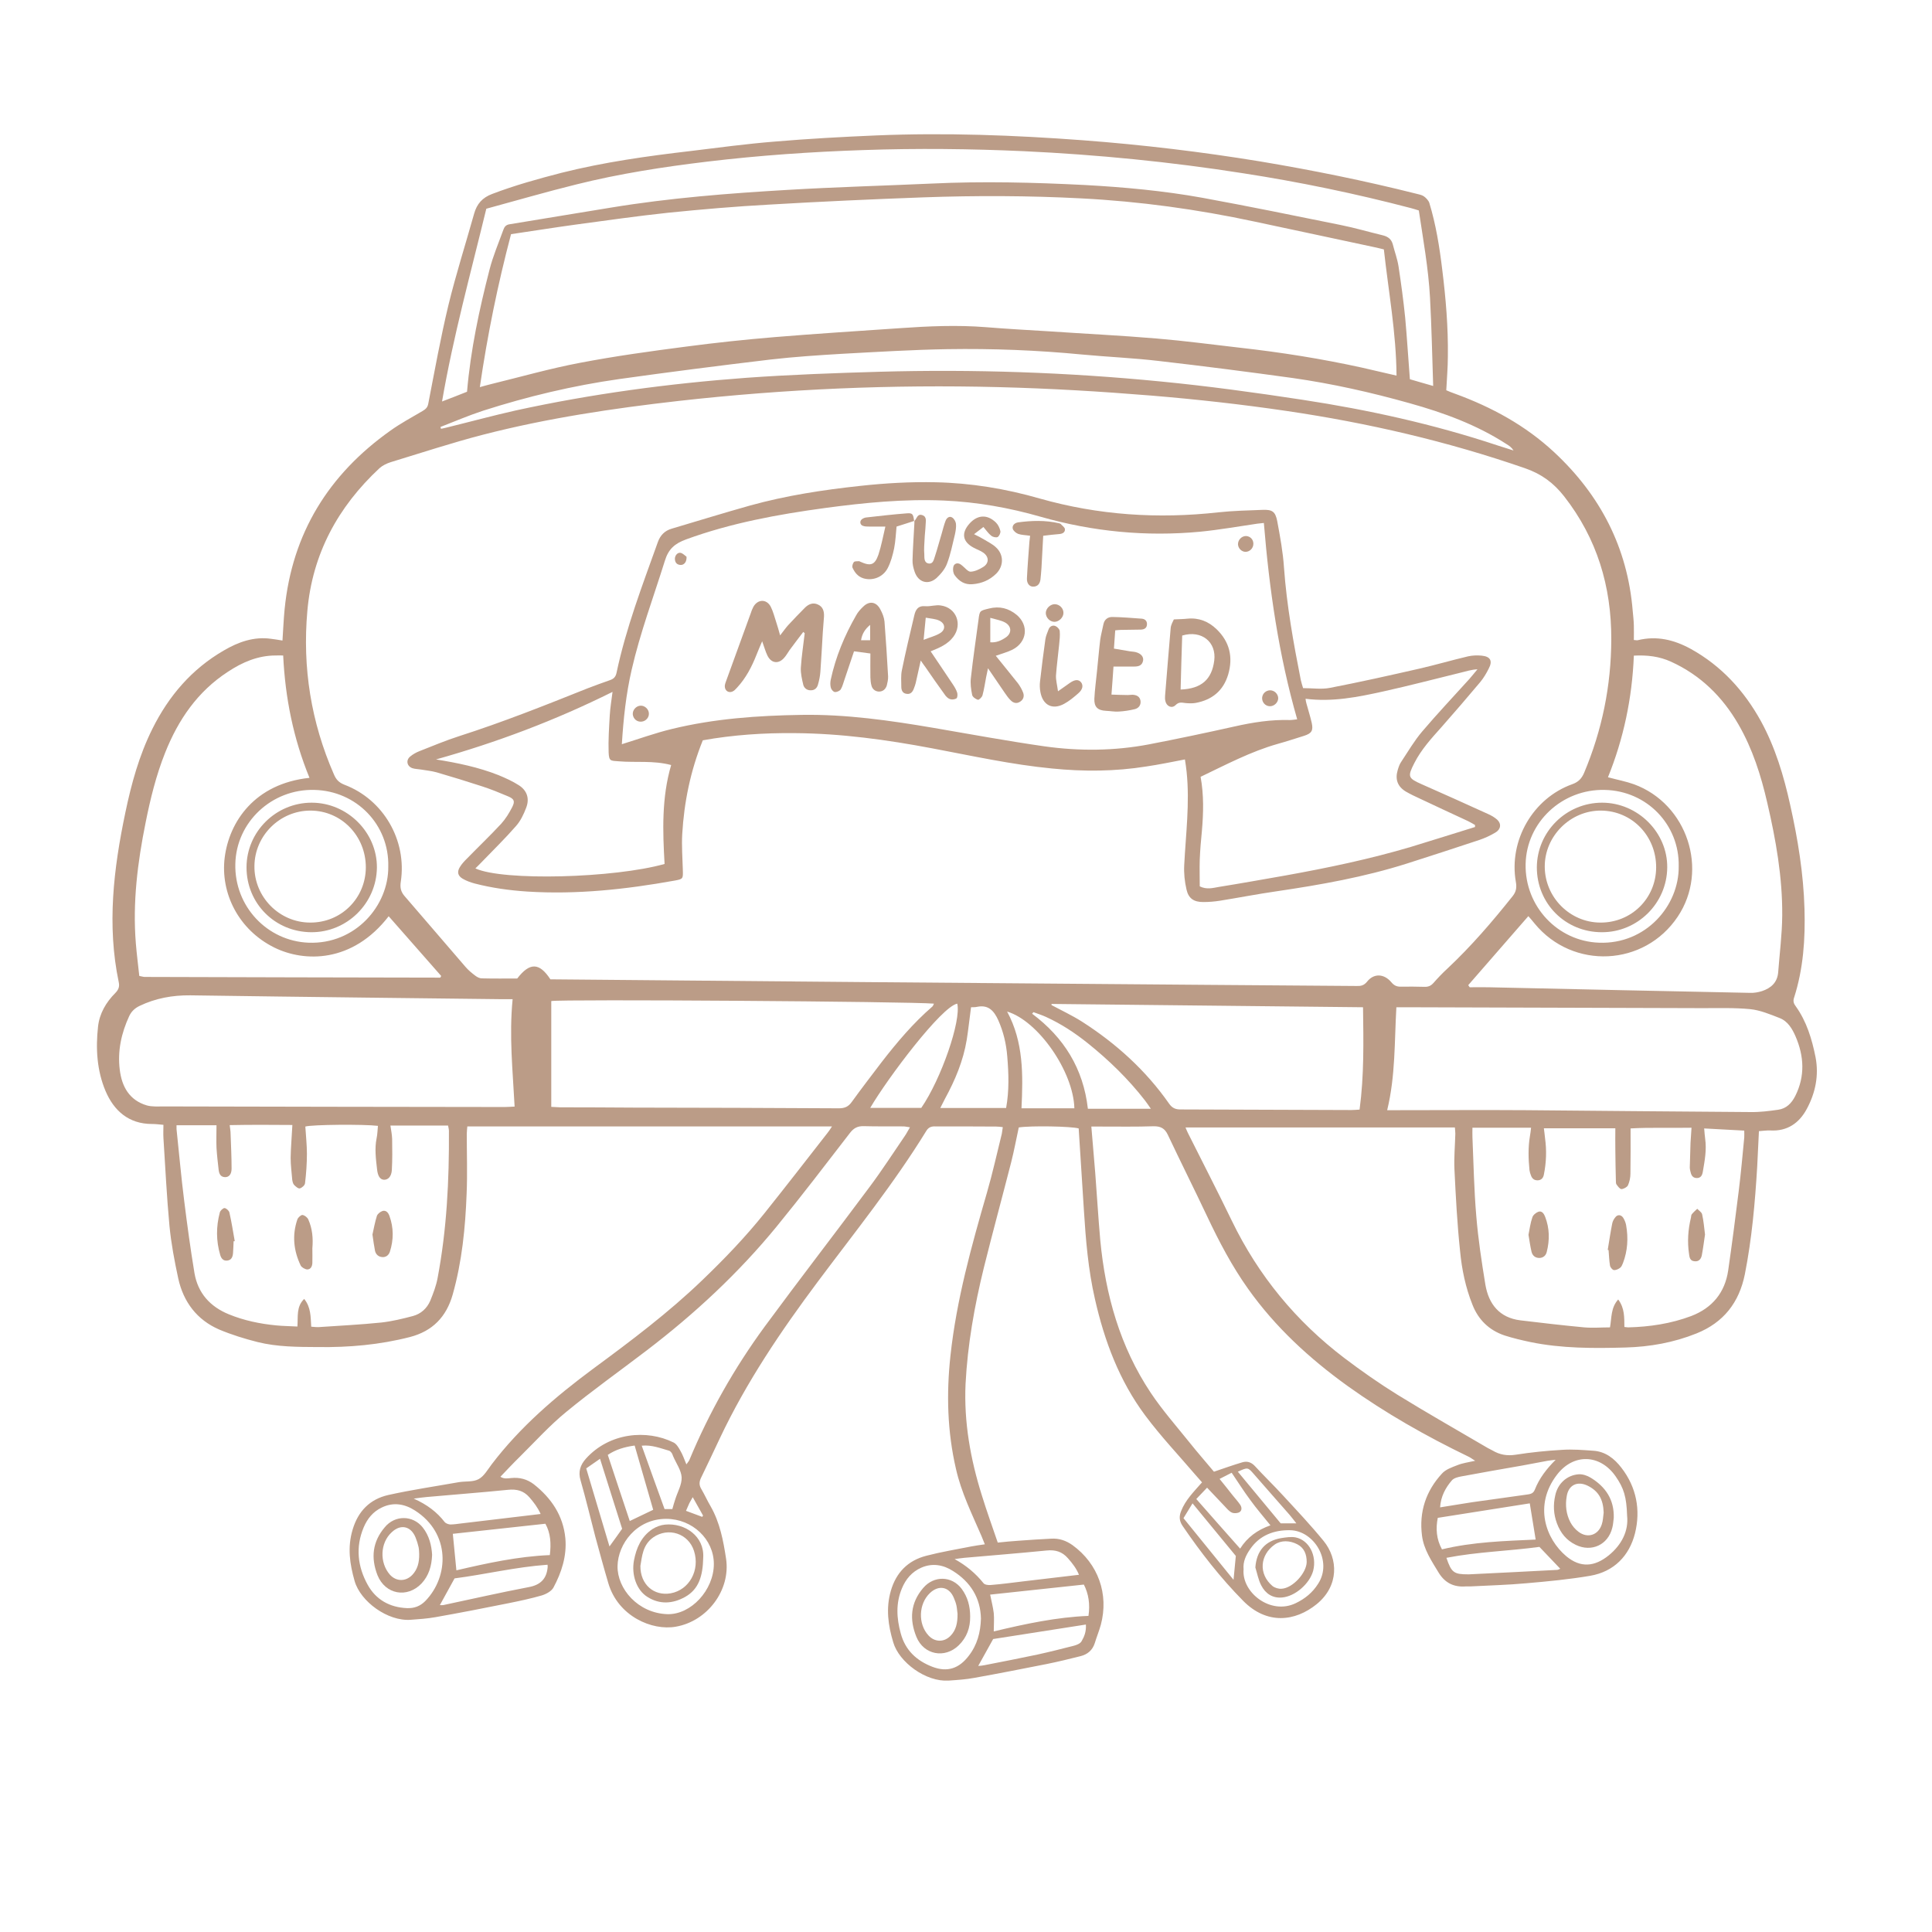 <svg xmlns="http://www.w3.org/2000/svg" xmlns:xlink="http://www.w3.org/1999/xlink" width="70" zoomAndPan="magnify" viewBox="0 0 52.5 52.5" height="70" preserveAspectRatio="xMidYMid meet" version="1.0"><defs><clipPath id="3e8f08b30d"><path d="M 2.633 3.648 L 49.371 3.648 L 49.371 45.668 L 2.633 45.668 Z M 2.633 3.648 " clip-rule="nonzero"/></clipPath></defs><g clip-path="url(#3e8f08b30d)"><path fill="#bb9c87" d="M 48.785 29.781 C 48.684 29.98 48.543 30.125 48.32 30.156 C 48.074 30.191 47.824 30.223 47.578 30.219 C 45.543 30.207 43.512 30.184 41.48 30.168 C 40.32 30.16 39.164 30.168 38.004 30.168 C 37.914 30.168 37.824 30.168 37.695 30.168 C 37.922 29.234 37.891 28.309 37.945 27.371 C 38.062 27.371 38.16 27.371 38.258 27.371 C 40.91 27.379 43.559 27.387 46.207 27.395 C 46.656 27.398 47.109 27.379 47.555 27.422 C 47.828 27.449 48.098 27.562 48.359 27.664 C 48.582 27.75 48.703 27.957 48.793 28.164 C 49.023 28.699 49.055 29.242 48.785 29.781 Z M 47.398 30.91 C 47.352 31.391 47.309 31.871 47.25 32.348 C 47.16 33.074 47.066 33.801 46.961 34.527 C 46.871 35.129 46.527 35.543 45.957 35.762 C 45.406 35.969 44.832 36.055 44.246 36.07 C 44.215 36.07 44.18 36.062 44.141 36.059 C 44.137 35.805 44.152 35.551 43.973 35.312 C 43.77 35.535 43.797 35.809 43.75 36.07 C 43.516 36.07 43.281 36.09 43.051 36.07 C 42.473 36.016 41.895 35.949 41.316 35.879 C 40.746 35.809 40.453 35.438 40.363 34.906 C 40.262 34.289 40.168 33.672 40.117 33.051 C 40.055 32.336 40.043 31.621 40.012 30.902 C 40.008 30.824 40.012 30.742 40.012 30.645 C 40.551 30.645 41.062 30.645 41.605 30.645 C 41.594 30.746 41.586 30.809 41.574 30.875 C 41.523 31.18 41.531 31.488 41.562 31.797 C 41.57 31.844 41.582 31.895 41.602 31.941 C 41.633 32.027 41.691 32.078 41.789 32.074 C 41.887 32.07 41.938 32.004 41.953 31.918 C 42.02 31.586 42.031 31.254 41.984 30.922 C 41.977 30.84 41.965 30.758 41.953 30.66 C 42.613 30.66 43.258 30.66 43.895 30.66 C 43.895 30.867 43.891 31.059 43.895 31.246 C 43.898 31.527 43.902 31.812 43.91 32.094 C 43.91 32.125 43.91 32.168 43.93 32.191 C 43.965 32.238 44.016 32.312 44.062 32.312 C 44.121 32.309 44.211 32.262 44.238 32.211 C 44.281 32.113 44.305 32 44.305 31.895 C 44.312 31.496 44.309 31.098 44.309 30.664 C 44.828 30.633 45.379 30.656 45.965 30.645 C 45.953 30.797 45.945 30.926 45.938 31.055 C 45.93 31.281 45.926 31.504 45.918 31.73 C 45.918 31.762 45.926 31.793 45.934 31.828 C 45.953 31.922 45.988 32.008 46.102 32.012 C 46.219 32.016 46.258 31.934 46.273 31.836 C 46.324 31.539 46.379 31.246 46.336 30.945 C 46.324 30.863 46.32 30.781 46.309 30.664 C 46.684 30.684 47.035 30.703 47.398 30.723 C 47.398 30.797 47.402 30.852 47.398 30.91 Z M 37.145 26.68 C 37.062 26.781 36.977 26.797 36.867 26.793 C 35.5 26.781 34.133 26.773 32.766 26.762 C 29.699 26.738 26.633 26.711 23.566 26.688 C 20.73 26.664 17.898 26.637 15.066 26.613 C 15.031 26.613 15 26.613 14.957 26.613 C 14.656 26.152 14.395 26.148 14.055 26.59 C 13.738 26.59 13.414 26.594 13.09 26.586 C 13.031 26.586 12.965 26.551 12.914 26.512 C 12.82 26.441 12.73 26.367 12.652 26.277 C 12.098 25.637 11.547 24.988 10.992 24.348 C 10.891 24.23 10.867 24.117 10.891 23.961 C 11.062 22.836 10.422 21.727 9.359 21.324 C 9.211 21.266 9.133 21.184 9.074 21.043 C 8.453 19.625 8.215 18.141 8.352 16.602 C 8.488 15.051 9.184 13.773 10.312 12.723 C 10.395 12.648 10.508 12.594 10.617 12.559 C 11.453 12.305 12.281 12.031 13.129 11.812 C 14.871 11.363 16.652 11.098 18.441 10.895 C 21.336 10.57 24.238 10.445 27.148 10.52 C 28.531 10.555 29.914 10.637 31.293 10.75 C 32.52 10.852 33.746 10.988 34.965 11.168 C 37.168 11.492 39.328 11.992 41.438 12.723 C 41.891 12.879 42.219 13.125 42.504 13.488 C 43.398 14.633 43.789 15.934 43.785 17.375 C 43.781 18.637 43.535 19.84 43.047 21 C 42.98 21.156 42.891 21.25 42.727 21.309 C 41.656 21.691 40.996 22.836 41.191 23.961 C 41.219 24.113 41.203 24.23 41.102 24.355 C 40.551 25.047 39.977 25.715 39.332 26.32 C 39.195 26.445 39.07 26.578 38.949 26.715 C 38.883 26.789 38.809 26.82 38.707 26.816 C 38.492 26.809 38.273 26.809 38.059 26.812 C 37.949 26.812 37.879 26.777 37.805 26.688 C 37.605 26.453 37.328 26.445 37.145 26.68 Z M 36.945 30.152 C 36.871 30.156 36.797 30.164 36.727 30.164 C 35.176 30.16 33.629 30.152 32.078 30.148 C 31.941 30.148 31.852 30.109 31.77 29.992 C 31.137 29.086 30.328 28.355 29.402 27.762 C 29.137 27.594 28.852 27.461 28.574 27.312 C 28.574 27.305 28.574 27.293 28.574 27.281 C 31.387 27.312 34.199 27.34 37.039 27.371 C 37.051 28.301 37.07 29.219 36.945 30.152 Z M 29.562 30.129 C 29.438 29.039 28.914 28.195 28.047 27.547 C 28.059 27.531 28.07 27.52 28.082 27.504 C 28.195 27.547 28.312 27.582 28.422 27.633 C 28.832 27.82 29.207 28.066 29.559 28.348 C 30.133 28.809 30.656 29.316 31.109 29.898 C 31.16 29.961 31.203 30.031 31.273 30.129 C 30.676 30.129 30.133 30.129 29.562 30.129 Z M 27.758 30.117 C 27.801 29.211 27.816 28.316 27.367 27.488 C 28.207 27.738 29.168 29.113 29.195 30.117 C 28.711 30.117 28.246 30.117 27.758 30.117 Z M 27.34 30.109 C 26.754 30.109 26.172 30.109 25.551 30.109 C 25.598 30.016 25.637 29.938 25.676 29.863 C 25.953 29.355 26.176 28.828 26.27 28.254 C 26.316 27.969 26.344 27.68 26.387 27.371 C 26.43 27.367 26.492 27.375 26.555 27.359 C 26.863 27.297 27.012 27.473 27.125 27.719 C 27.266 28.035 27.344 28.363 27.371 28.707 C 27.41 29.172 27.426 29.633 27.34 30.109 Z M 25.035 30.105 C 24.566 30.105 24.109 30.105 23.648 30.105 C 24.117 29.301 25.582 27.355 26.012 27.273 C 26.125 27.734 25.574 29.324 25.035 30.105 Z M 23.148 29.941 C 23.055 30.074 22.953 30.117 22.793 30.117 C 20.938 30.105 19.078 30.102 17.219 30.098 C 16.555 30.094 15.887 30.09 15.219 30.09 C 15.141 30.086 15.059 30.082 14.98 30.078 C 14.98 29.094 14.98 28.145 14.98 27.203 C 15.207 27.148 24.773 27.215 25.379 27.273 C 25.363 27.305 25.355 27.336 25.336 27.352 C 24.816 27.801 24.375 28.324 23.957 28.863 C 23.684 29.223 23.41 29.578 23.148 29.941 Z M 13.711 30.082 C 10.621 30.078 7.527 30.074 4.438 30.066 C 4.289 30.066 4.133 30.078 3.992 30.039 C 3.512 29.898 3.309 29.523 3.254 29.066 C 3.191 28.559 3.297 28.074 3.512 27.609 C 3.574 27.48 3.664 27.398 3.789 27.336 C 4.227 27.125 4.688 27.043 5.168 27.047 C 6.762 27.07 8.352 27.09 9.945 27.109 C 11.18 27.125 12.41 27.137 13.645 27.152 C 13.734 27.152 13.824 27.152 13.93 27.152 C 13.832 28.152 13.934 29.098 13.984 30.07 C 13.891 30.074 13.801 30.082 13.711 30.082 Z M 11.891 34.73 C 11.852 34.941 11.773 35.148 11.691 35.348 C 11.602 35.555 11.438 35.703 11.219 35.762 C 10.938 35.836 10.652 35.906 10.363 35.938 C 9.801 35.996 9.238 36.023 8.672 36.062 C 8.609 36.066 8.543 36.059 8.457 36.051 C 8.441 35.777 8.449 35.523 8.266 35.297 C 8.047 35.508 8.102 35.777 8.082 36.047 C 7.879 36.035 7.691 36.035 7.504 36.016 C 7.062 35.973 6.629 35.883 6.219 35.715 C 5.711 35.508 5.379 35.141 5.285 34.598 C 5.176 33.941 5.086 33.281 5.004 32.621 C 4.922 31.977 4.867 31.332 4.797 30.684 C 4.797 30.652 4.797 30.621 4.797 30.578 C 5.172 30.578 5.531 30.578 5.883 30.578 C 5.883 30.793 5.875 30.992 5.883 31.188 C 5.895 31.387 5.918 31.586 5.941 31.785 C 5.953 31.891 5.988 31.984 6.117 31.988 C 6.223 31.988 6.293 31.91 6.293 31.754 C 6.293 31.438 6.277 31.121 6.266 30.809 C 6.266 30.742 6.254 30.676 6.242 30.574 C 6.816 30.562 7.375 30.566 7.945 30.57 C 7.93 30.887 7.902 31.176 7.898 31.465 C 7.898 31.664 7.926 31.863 7.941 32.059 C 7.949 32.109 7.961 32.164 7.992 32.199 C 8.035 32.242 8.105 32.305 8.148 32.293 C 8.207 32.277 8.285 32.207 8.289 32.152 C 8.32 31.891 8.34 31.621 8.34 31.355 C 8.34 31.109 8.312 30.859 8.297 30.613 C 8.465 30.559 9.891 30.547 10.27 30.594 C 10.258 30.707 10.258 30.82 10.234 30.93 C 10.176 31.215 10.215 31.496 10.246 31.773 C 10.266 31.965 10.332 32.055 10.438 32.059 C 10.547 32.059 10.637 31.973 10.648 31.793 C 10.664 31.512 10.66 31.23 10.656 30.949 C 10.652 30.832 10.629 30.719 10.609 30.586 C 11.133 30.586 11.648 30.586 12.176 30.586 C 12.184 30.637 12.199 30.684 12.199 30.73 C 12.207 32.074 12.141 33.41 11.891 34.73 Z M 8.543 21.465 C 9.691 21.492 10.578 22.414 10.551 23.547 C 10.562 24.613 9.656 25.664 8.387 25.617 C 7.262 25.574 6.367 24.629 6.395 23.477 C 6.418 22.34 7.387 21.434 8.543 21.465 Z M 3.957 22.352 C 4.086 21.707 4.242 21.07 4.488 20.453 C 4.844 19.559 5.367 18.793 6.188 18.258 C 6.582 17.996 7.008 17.812 7.492 17.812 C 7.551 17.809 7.605 17.812 7.695 17.812 C 7.75 18.957 7.969 20.062 8.41 21.137 C 6.926 21.293 6.227 22.324 6.105 23.309 C 5.988 24.266 6.477 25.266 7.457 25.75 C 8.266 26.148 9.574 26.176 10.562 24.898 C 11.039 25.441 11.516 25.98 11.988 26.52 C 11.98 26.539 11.977 26.547 11.973 26.555 C 11.969 26.559 11.961 26.566 11.957 26.566 C 9.281 26.562 6.605 26.555 3.93 26.547 C 3.891 26.547 3.852 26.531 3.785 26.52 C 3.754 26.223 3.715 25.93 3.691 25.629 C 3.602 24.523 3.738 23.434 3.957 22.352 Z M 13.129 11.16 C 14.336 10.773 15.566 10.48 16.824 10.301 C 18.191 10.109 19.562 9.934 20.938 9.77 C 21.59 9.695 22.246 9.652 22.906 9.613 C 23.852 9.562 24.801 9.504 25.75 9.488 C 26.969 9.469 28.184 9.516 29.398 9.633 C 30.094 9.699 30.793 9.727 31.488 9.809 C 32.707 9.949 33.918 10.105 35.133 10.273 C 36.207 10.426 37.262 10.664 38.305 10.957 C 39.23 11.215 40.129 11.543 40.941 12.07 C 41.012 12.113 41.078 12.16 41.129 12.242 C 40.98 12.195 40.832 12.148 40.688 12.102 C 38.957 11.527 37.188 11.137 35.391 10.863 C 34.113 10.668 32.832 10.492 31.547 10.367 C 29.008 10.117 26.457 10.031 23.906 10.102 C 22.699 10.137 21.488 10.18 20.285 10.266 C 18.172 10.422 16.074 10.703 14.004 11.156 C 13.379 11.297 12.762 11.465 12.141 11.617 C 12.086 11.633 12.035 11.641 11.984 11.652 C 11.977 11.633 11.973 11.617 11.969 11.602 C 12.355 11.453 12.734 11.289 13.129 11.16 Z M 37.949 10.207 C 37.629 10.133 37.324 10.062 37.02 9.992 C 35.922 9.75 34.812 9.574 33.695 9.449 C 32.941 9.363 32.191 9.262 31.434 9.199 C 30.465 9.117 29.488 9.07 28.516 9.004 C 27.941 8.969 27.371 8.938 26.797 8.891 C 26.012 8.828 25.23 8.863 24.449 8.918 C 23.32 8.996 22.188 9.066 21.059 9.16 C 20.254 9.227 19.449 9.312 18.648 9.418 C 17.684 9.543 16.719 9.676 15.762 9.859 C 14.953 10.012 14.16 10.238 13.359 10.434 C 13.262 10.457 13.168 10.484 13.039 10.52 C 13.246 9.098 13.527 7.727 13.887 6.363 C 14.477 6.277 15.051 6.184 15.629 6.105 C 16.469 5.992 17.312 5.871 18.156 5.781 C 19.074 5.688 19.996 5.609 20.918 5.559 C 22.309 5.477 23.699 5.414 25.09 5.363 C 26.523 5.312 27.953 5.316 29.387 5.391 C 30.973 5.473 32.535 5.688 34.086 6.02 C 35.176 6.254 36.27 6.484 37.359 6.719 C 37.434 6.734 37.504 6.754 37.605 6.777 C 37.73 7.922 37.941 9.043 37.949 10.207 Z M 13.215 5.672 C 14.023 5.453 14.836 5.215 15.66 5.012 C 16.832 4.719 18.027 4.535 19.227 4.391 C 20.633 4.223 22.043 4.125 23.461 4.078 C 24.922 4.027 26.379 4.043 27.836 4.109 C 29.824 4.203 31.805 4.398 33.773 4.707 C 35.316 4.945 36.84 5.262 38.344 5.656 C 38.41 5.672 38.473 5.695 38.555 5.719 C 38.672 6.508 38.816 7.293 38.859 8.09 C 38.902 8.875 38.918 9.664 38.945 10.488 C 38.695 10.418 38.484 10.355 38.312 10.305 C 38.266 9.723 38.234 9.176 38.184 8.629 C 38.137 8.164 38.074 7.703 38.004 7.242 C 37.973 7.039 37.898 6.84 37.848 6.641 C 37.812 6.504 37.723 6.434 37.59 6.398 C 37.203 6.305 36.816 6.191 36.426 6.113 C 35.176 5.859 33.93 5.605 32.676 5.375 C 31.617 5.184 30.547 5.086 29.473 5.027 C 28.09 4.957 26.707 4.922 25.324 4.988 C 24.02 5.047 22.711 5.082 21.402 5.16 C 19.797 5.254 18.195 5.379 16.605 5.641 C 15.688 5.789 14.766 5.945 13.848 6.094 C 13.742 6.109 13.703 6.172 13.676 6.25 C 13.547 6.609 13.395 6.961 13.301 7.332 C 13.023 8.414 12.789 9.504 12.691 10.645 C 12.469 10.734 12.25 10.82 12.012 10.91 C 12.316 9.141 12.789 7.43 13.215 5.672 Z M 41.457 23.48 C 41.48 22.344 42.449 21.438 43.605 21.465 C 44.75 21.488 45.641 22.41 45.617 23.543 C 45.629 24.613 44.723 25.664 43.453 25.617 C 42.332 25.578 41.434 24.633 41.457 23.48 Z M 44.398 17.816 C 44.758 17.797 45.09 17.836 45.406 17.98 C 46.207 18.344 46.805 18.93 47.242 19.688 C 47.625 20.352 47.852 21.07 48.023 21.812 C 48.258 22.82 48.438 23.84 48.43 24.879 C 48.426 25.395 48.359 25.906 48.32 26.422 C 48.297 26.699 48.125 26.852 47.875 26.934 C 47.773 26.965 47.664 26.984 47.559 26.98 C 45.191 26.934 42.824 26.879 40.461 26.828 C 40.285 26.824 40.109 26.828 39.938 26.828 C 39.922 26.809 39.91 26.789 39.898 26.77 C 40.438 26.148 40.977 25.531 41.531 24.895 C 41.594 24.965 41.648 25.031 41.703 25.098 C 42.742 26.359 44.684 26.266 45.59 24.91 C 46.441 23.641 45.852 21.844 44.402 21.312 C 44.184 21.234 43.953 21.191 43.695 21.121 C 44.117 20.078 44.352 18.977 44.398 17.816 Z M 41.367 39.824 C 41.598 39.781 41.824 39.738 42.055 39.695 C 42.125 39.684 42.199 39.676 42.273 39.668 C 42.023 39.918 41.828 40.172 41.707 40.48 C 41.66 40.602 41.562 40.602 41.465 40.617 C 40.98 40.688 40.496 40.75 40.012 40.82 C 39.723 40.863 39.441 40.914 39.133 40.961 C 39.152 40.668 39.277 40.43 39.457 40.223 C 39.512 40.164 39.617 40.137 39.703 40.121 C 40.258 40.016 40.812 39.922 41.367 39.824 Z M 43.902 40.117 C 44.125 40.438 44.199 40.672 44.215 41.191 C 44.258 41.598 44.07 41.977 43.715 42.266 C 43.332 42.574 42.953 42.613 42.562 42.289 C 42.008 41.824 41.668 40.91 42.309 40.074 C 42.758 39.488 43.48 39.512 43.902 40.117 Z M 42.312 42.66 C 41.516 42.703 40.719 42.742 39.918 42.781 C 39.91 42.781 39.902 42.781 39.895 42.781 C 39.508 42.781 39.441 42.734 39.305 42.332 C 40.148 42.168 41.008 42.148 41.832 42.035 C 42.027 42.238 42.207 42.43 42.398 42.629 C 42.367 42.641 42.34 42.66 42.312 42.66 Z M 39.184 42.102 C 39.031 41.824 39.012 41.535 39.07 41.246 C 39.918 41.113 40.754 40.98 41.57 40.852 C 41.621 41.168 41.676 41.492 41.73 41.836 C 40.887 41.875 40.031 41.898 39.184 42.102 Z M 33.293 40.945 C 33.348 41.004 33.406 41.074 33.48 41.105 C 33.539 41.129 33.633 41.121 33.684 41.09 C 33.754 41.043 33.746 40.953 33.699 40.887 C 33.637 40.797 33.562 40.715 33.496 40.633 C 33.383 40.488 33.27 40.348 33.141 40.188 C 33.262 40.125 33.363 40.074 33.469 40.02 C 33.645 40.277 33.797 40.523 33.973 40.758 C 34.141 40.992 34.332 41.211 34.523 41.449 C 34.168 41.574 33.895 41.773 33.699 42.082 C 33.293 41.625 32.906 41.188 32.508 40.734 C 32.598 40.637 32.691 40.539 32.801 40.426 C 32.973 40.609 33.133 40.777 33.293 40.945 Z M 34.074 40.059 C 34.395 40.43 34.723 40.797 35.043 41.164 C 35.098 41.227 35.145 41.293 35.227 41.395 C 35.055 41.395 34.941 41.395 34.801 41.395 C 34.422 40.938 34.031 40.469 33.637 39.992 C 33.91 39.867 33.91 39.871 34.074 40.059 Z M 35.82 43.035 C 35.668 43.277 35.461 43.445 35.207 43.566 C 34.523 43.895 33.738 43.27 33.793 42.645 C 33.773 42.441 33.855 42.262 33.973 42.094 C 34.23 41.719 34.621 41.574 35.055 41.582 C 35.703 41.59 36.219 42.418 35.82 43.035 Z M 33.52 42.93 C 33.043 42.344 32.605 41.805 32.16 41.254 C 32.242 41.121 32.316 40.996 32.406 40.852 C 32.809 41.34 33.195 41.809 33.582 42.281 C 33.562 42.473 33.543 42.672 33.52 42.93 Z M 28.441 42.133 C 28.68 42.109 28.863 42.164 29.02 42.344 C 29.141 42.48 29.25 42.621 29.32 42.793 C 28.797 42.855 28.297 42.914 27.797 42.973 C 27.508 43.008 27.219 43.047 26.93 43.07 C 26.863 43.078 26.762 43.066 26.727 43.023 C 26.512 42.754 26.254 42.539 25.941 42.367 C 26.027 42.355 26.117 42.34 26.207 42.332 C 26.953 42.266 27.699 42.207 28.441 42.133 Z M 29.453 43.059 C 29.582 43.312 29.625 43.594 29.578 43.91 C 28.711 43.945 27.871 44.125 27.004 44.332 C 27.004 44.156 27.02 43.992 27.004 43.832 C 26.984 43.668 26.941 43.508 26.906 43.332 C 27.742 43.242 28.582 43.152 29.453 43.059 Z M 29.391 44.598 C 29.359 44.66 29.262 44.699 29.188 44.719 C 28.855 44.805 28.527 44.887 28.191 44.961 C 27.715 45.062 27.23 45.156 26.75 45.25 C 26.695 45.262 26.641 45.266 26.582 45.27 C 26.719 45.027 26.844 44.797 26.988 44.539 C 27.797 44.414 28.641 44.281 29.508 44.145 C 29.52 44.336 29.465 44.473 29.391 44.598 Z M 26.324 44.996 C 26.062 45.34 25.742 45.449 25.336 45.293 C 24.91 45.129 24.602 44.848 24.477 44.387 C 24.363 43.973 24.34 43.566 24.508 43.164 C 24.613 42.91 24.781 42.711 25.039 42.598 C 25.348 42.465 25.641 42.527 25.898 42.691 C 26.371 42.988 26.645 43.422 26.656 43.984 C 26.645 44.359 26.555 44.699 26.324 44.996 Z M 19.105 41.184 C 19.098 41.195 19.09 41.207 19.082 41.219 C 18.938 41.164 18.793 41.113 18.641 41.055 C 18.676 40.977 18.703 40.91 18.734 40.844 C 18.758 40.801 18.781 40.758 18.824 40.684 C 18.926 40.867 19.016 41.023 19.105 41.184 Z M 19.398 42.5 C 19.398 43.207 18.777 43.883 18.133 43.863 C 17.336 43.836 16.77 43.172 16.781 42.555 C 16.793 41.957 17.293 41.27 18.109 41.273 C 18.816 41.277 19.398 41.828 19.398 42.5 Z M 15.93 39.902 C 16.047 39.82 16.172 39.734 16.305 39.641 C 16.508 40.281 16.699 40.895 16.906 41.543 C 16.805 41.688 16.691 41.844 16.562 42.023 C 16.348 41.309 16.145 40.621 15.93 39.902 Z M 17.246 39.281 C 17.414 39.859 17.582 40.438 17.75 41.027 C 17.543 41.125 17.328 41.23 17.113 41.332 C 16.914 40.734 16.715 40.141 16.516 39.535 C 16.73 39.391 16.965 39.32 17.246 39.281 Z M 18.184 39.422 C 18.211 39.43 18.234 39.461 18.254 39.484 C 18.27 39.512 18.281 39.543 18.293 39.574 C 18.375 39.766 18.512 39.953 18.523 40.145 C 18.531 40.34 18.414 40.539 18.352 40.734 C 18.324 40.82 18.297 40.906 18.27 41.008 C 18.191 41.008 18.113 41.008 18.059 41.008 C 17.848 40.43 17.645 39.863 17.438 39.285 C 17.715 39.258 17.945 39.355 18.184 39.422 Z M 13.805 40.484 C 14.039 40.461 14.223 40.504 14.383 40.684 C 14.504 40.824 14.613 40.965 14.691 41.141 C 13.953 41.23 13.242 41.312 12.531 41.398 C 12.434 41.41 12.332 41.426 12.234 41.426 C 12.184 41.422 12.117 41.398 12.086 41.363 C 11.875 41.09 11.609 40.887 11.242 40.723 C 11.398 40.703 11.496 40.688 11.594 40.68 C 12.328 40.613 13.066 40.559 13.805 40.484 Z M 14.82 41.406 C 14.961 41.656 14.98 41.941 14.941 42.258 C 14.074 42.293 13.227 42.48 12.402 42.672 C 12.367 42.332 12.336 42.016 12.305 41.68 C 13.117 41.59 13.961 41.5 14.82 41.406 Z M 14.883 42.574 C 14.859 42.898 14.691 43.07 14.363 43.129 C 13.586 43.277 12.816 43.453 12.043 43.617 C 12.02 43.621 11.996 43.617 11.953 43.617 C 12.086 43.375 12.215 43.141 12.352 42.891 C 13.176 42.785 14.008 42.582 14.879 42.52 C 14.883 42.559 14.883 42.566 14.883 42.574 Z M 11.559 43.504 C 11.418 43.648 11.254 43.707 11.059 43.699 C 10.59 43.68 10.215 43.469 9.992 43.066 C 9.719 42.574 9.656 42.043 9.883 41.504 C 9.984 41.266 10.137 41.078 10.375 40.965 C 10.695 40.809 11.004 40.871 11.277 41.047 C 12.242 41.664 12.207 42.836 11.559 43.504 Z M 49.336 28.73 C 49.238 28.238 49.094 27.758 48.797 27.344 C 48.746 27.277 48.719 27.211 48.75 27.117 C 49.004 26.328 49.059 25.516 49.035 24.695 C 49.008 23.742 48.855 22.805 48.648 21.879 C 48.473 21.086 48.242 20.312 47.852 19.598 C 47.395 18.77 46.777 18.094 45.945 17.633 C 45.488 17.383 45.016 17.27 44.5 17.398 C 44.477 17.402 44.453 17.395 44.398 17.391 C 44.398 17.258 44.402 17.125 44.398 16.996 C 44.395 16.863 44.379 16.73 44.367 16.598 C 44.227 14.879 43.484 13.453 42.234 12.289 C 41.453 11.562 40.535 11.062 39.539 10.699 C 39.453 10.668 39.371 10.637 39.301 10.605 C 39.316 10.285 39.344 9.988 39.344 9.688 C 39.355 8.898 39.289 8.109 39.191 7.324 C 39.117 6.711 39.02 6.102 38.84 5.512 C 38.816 5.445 38.75 5.375 38.688 5.332 C 38.629 5.293 38.547 5.281 38.477 5.262 C 37.078 4.91 35.668 4.625 34.246 4.387 C 32.648 4.125 31.047 3.934 29.434 3.812 C 27.562 3.672 25.688 3.602 23.812 3.68 C 22.887 3.719 21.965 3.77 21.043 3.848 C 20.277 3.91 19.52 4.012 18.758 4.105 C 17.582 4.242 16.414 4.406 15.262 4.695 C 14.625 4.859 13.992 5.035 13.375 5.27 C 13.105 5.371 12.957 5.543 12.883 5.809 C 12.652 6.633 12.391 7.449 12.188 8.281 C 11.973 9.172 11.812 10.074 11.637 10.973 C 11.617 11.082 11.555 11.125 11.477 11.172 C 11.184 11.344 10.879 11.508 10.602 11.707 C 8.93 12.895 7.938 14.492 7.734 16.555 C 7.707 16.836 7.695 17.117 7.676 17.406 C 7.562 17.387 7.465 17.371 7.367 17.359 C 6.898 17.293 6.477 17.445 6.082 17.676 C 5.211 18.18 4.586 18.91 4.141 19.805 C 3.781 20.527 3.57 21.297 3.406 22.082 C 3.086 23.609 2.902 25.141 3.227 26.691 C 3.254 26.812 3.219 26.895 3.137 26.98 C 2.883 27.234 2.703 27.539 2.664 27.898 C 2.598 28.492 2.633 29.09 2.867 29.645 C 3.094 30.18 3.496 30.543 4.129 30.543 C 4.227 30.543 4.324 30.555 4.441 30.566 C 4.441 30.691 4.434 30.809 4.441 30.922 C 4.492 31.719 4.531 32.52 4.605 33.312 C 4.652 33.793 4.742 34.27 4.844 34.742 C 4.984 35.379 5.352 35.867 5.957 36.129 C 6.293 36.27 6.645 36.379 7 36.469 C 7.535 36.602 8.09 36.602 8.641 36.605 C 9.484 36.617 10.32 36.543 11.141 36.332 C 11.754 36.172 12.129 35.785 12.301 35.18 C 12.555 34.281 12.645 33.363 12.68 32.438 C 12.703 31.898 12.684 31.355 12.684 30.812 C 12.684 30.742 12.695 30.672 12.699 30.609 C 16.004 30.609 19.285 30.609 22.609 30.609 C 22.551 30.699 22.52 30.746 22.484 30.789 C 21.914 31.52 21.348 32.25 20.77 32.973 C 20.254 33.617 19.684 34.211 19.086 34.785 C 18.164 35.672 17.145 36.438 16.117 37.195 C 15.094 37.953 14.137 38.773 13.363 39.789 C 13.25 39.938 13.152 40.117 13.004 40.195 C 12.852 40.277 12.645 40.246 12.465 40.277 C 11.824 40.391 11.184 40.484 10.551 40.625 C 10.051 40.738 9.73 41.066 9.582 41.566 C 9.438 42.047 9.504 42.5 9.637 42.965 C 9.797 43.52 10.535 44.062 11.16 44.016 C 11.387 44 11.613 43.984 11.832 43.945 C 12.496 43.828 13.156 43.699 13.816 43.566 C 14.121 43.504 14.422 43.441 14.719 43.355 C 14.836 43.32 14.984 43.242 15.039 43.141 C 15.262 42.727 15.406 42.277 15.363 41.801 C 15.305 41.184 14.98 40.707 14.504 40.332 C 14.324 40.195 14.121 40.141 13.891 40.164 C 13.801 40.172 13.699 40.195 13.598 40.129 C 13.781 39.938 13.949 39.758 14.129 39.582 C 14.543 39.172 14.938 38.734 15.387 38.367 C 16.094 37.785 16.844 37.254 17.57 36.699 C 18.875 35.703 20.07 34.594 21.109 33.324 C 21.789 32.492 22.441 31.637 23.098 30.785 C 23.203 30.648 23.312 30.598 23.473 30.602 C 23.832 30.613 24.191 30.605 24.551 30.609 C 24.602 30.609 24.652 30.625 24.727 30.633 C 24.668 30.73 24.633 30.805 24.586 30.871 C 24.27 31.332 23.969 31.801 23.633 32.25 C 22.688 33.52 21.719 34.773 20.781 36.047 C 19.957 37.172 19.27 38.383 18.734 39.672 C 18.719 39.707 18.695 39.73 18.652 39.793 C 18.59 39.645 18.551 39.527 18.488 39.422 C 18.441 39.336 18.383 39.238 18.305 39.199 C 17.574 38.836 16.559 38.93 15.922 39.637 C 15.766 39.812 15.707 39.996 15.777 40.23 C 15.922 40.734 16.043 41.246 16.176 41.754 C 16.293 42.18 16.406 42.602 16.531 43.023 C 16.797 43.922 17.719 44.32 18.367 44.203 C 19.219 44.055 19.859 43.211 19.73 42.355 C 19.656 41.867 19.562 41.371 19.309 40.93 C 19.219 40.777 19.148 40.617 19.059 40.465 C 18.996 40.363 18.996 40.273 19.047 40.164 C 19.223 39.805 19.391 39.441 19.562 39.082 C 20.281 37.559 21.219 36.172 22.223 34.828 C 23.23 33.48 24.289 32.168 25.172 30.73 C 25.234 30.629 25.312 30.605 25.418 30.609 C 25.969 30.609 26.52 30.609 27.07 30.613 C 27.129 30.613 27.184 30.621 27.25 30.629 C 27.238 30.695 27.234 30.754 27.223 30.809 C 27.09 31.344 26.973 31.879 26.82 32.406 C 26.398 33.863 25.992 35.32 25.828 36.836 C 25.715 37.875 25.742 38.898 25.977 39.914 C 26.121 40.555 26.41 41.137 26.668 41.734 C 26.699 41.805 26.727 41.879 26.762 41.965 C 26.617 41.988 26.504 42 26.391 42.023 C 25.98 42.105 25.57 42.172 25.168 42.277 C 24.672 42.406 24.352 42.73 24.207 43.23 C 24.07 43.707 24.133 44.164 24.273 44.629 C 24.43 45.168 25.16 45.711 25.781 45.668 C 26.016 45.652 26.25 45.637 26.477 45.594 C 27.133 45.477 27.785 45.348 28.438 45.219 C 28.75 45.156 29.055 45.082 29.363 45.004 C 29.551 44.957 29.688 44.844 29.75 44.648 C 29.801 44.48 29.867 44.32 29.914 44.152 C 30.137 43.316 29.84 42.492 29.145 41.988 C 28.969 41.863 28.777 41.797 28.559 41.812 C 28.27 41.828 27.977 41.844 27.688 41.867 C 27.496 41.879 27.309 41.898 27.113 41.918 C 26.965 41.484 26.812 41.062 26.68 40.633 C 26.371 39.648 26.191 38.645 26.238 37.605 C 26.293 36.539 26.48 35.488 26.734 34.453 C 26.973 33.492 27.234 32.535 27.48 31.574 C 27.559 31.262 27.617 30.945 27.684 30.637 C 28.008 30.586 29.113 30.605 29.312 30.664 C 29.359 31.395 29.406 32.133 29.453 32.875 C 29.504 33.688 29.57 34.5 29.754 35.301 C 30.012 36.441 30.418 37.523 31.121 38.465 C 31.543 39.031 32.035 39.551 32.492 40.086 C 32.551 40.156 32.609 40.219 32.664 40.281 C 32.438 40.539 32.211 40.762 32.094 41.066 C 32.039 41.207 32.043 41.324 32.133 41.461 C 32.629 42.188 33.164 42.875 33.781 43.5 C 34.426 44.156 35.195 44.066 35.781 43.59 C 36.391 43.09 36.363 42.359 35.969 41.875 C 35.621 41.449 35.242 41.047 34.871 40.645 C 34.617 40.367 34.348 40.109 34.094 39.832 C 33.992 39.727 33.879 39.699 33.754 39.738 C 33.504 39.812 33.254 39.902 32.988 39.992 C 32.777 39.738 32.539 39.469 32.316 39.188 C 31.961 38.746 31.586 38.32 31.273 37.852 C 30.434 36.594 30.039 35.184 29.898 33.695 C 29.844 33.09 29.809 32.48 29.762 31.875 C 29.73 31.469 29.695 31.062 29.656 30.613 C 29.758 30.613 29.84 30.613 29.922 30.613 C 30.395 30.613 30.871 30.621 31.344 30.605 C 31.543 30.602 31.652 30.664 31.734 30.836 C 32.086 31.582 32.457 32.32 32.809 33.066 C 33.129 33.742 33.477 34.406 33.914 35.02 C 34.656 36.066 35.586 36.918 36.621 37.664 C 37.652 38.402 38.754 39.027 39.895 39.578 C 39.949 39.602 40 39.641 40.086 39.695 C 39.895 39.738 39.742 39.758 39.609 39.812 C 39.457 39.871 39.281 39.93 39.18 40.047 C 38.746 40.52 38.559 41.086 38.641 41.727 C 38.688 42.105 38.902 42.418 39.098 42.742 C 39.273 43.023 39.516 43.133 39.832 43.109 C 39.875 43.109 39.918 43.109 39.957 43.109 C 40.465 43.082 40.973 43.07 41.48 43.023 C 42.059 42.973 42.641 42.918 43.215 42.82 C 43.863 42.707 44.277 42.273 44.43 41.664 C 44.586 41.031 44.469 40.414 44.062 39.887 C 43.871 39.637 43.625 39.441 43.293 39.422 C 43.012 39.402 42.73 39.379 42.449 39.398 C 42.027 39.422 41.602 39.465 41.184 39.531 C 40.953 39.566 40.754 39.531 40.562 39.418 C 40.504 39.383 40.441 39.359 40.387 39.324 C 39.582 38.852 38.77 38.391 37.977 37.902 C 37.48 37.594 37 37.258 36.535 36.906 C 35.219 35.906 34.195 34.664 33.473 33.172 C 33.086 32.371 32.676 31.578 32.277 30.781 C 32.254 30.734 32.234 30.684 32.215 30.637 C 34.664 30.637 37.094 30.637 39.535 30.637 C 39.539 30.707 39.547 30.754 39.547 30.805 C 39.539 31.129 39.508 31.453 39.523 31.777 C 39.559 32.52 39.598 33.258 39.676 33.996 C 39.723 34.492 39.824 34.984 40.012 35.453 C 40.172 35.863 40.465 36.148 40.883 36.289 C 41.113 36.363 41.348 36.418 41.586 36.469 C 42.441 36.645 43.309 36.641 44.176 36.617 C 44.836 36.598 45.48 36.484 46.102 36.234 C 46.836 35.938 47.258 35.398 47.414 34.629 C 47.605 33.664 47.691 32.684 47.75 31.703 C 47.766 31.391 47.781 31.074 47.797 30.738 C 47.91 30.73 48.008 30.715 48.105 30.719 C 48.566 30.746 48.891 30.52 49.098 30.133 C 49.332 29.699 49.43 29.223 49.336 28.73 " fill-opacity="1" fill-rule="nonzero"/></g><path fill="#bb9c87" d="M 33.117 24.102 C 32.957 24.129 32.793 24.18 32.602 24.086 C 32.602 23.848 32.594 23.602 32.602 23.355 C 32.613 23.098 32.633 22.84 32.66 22.582 C 32.703 22.09 32.715 21.602 32.625 21.109 C 33.32 20.777 33.988 20.422 34.719 20.215 C 34.961 20.148 35.195 20.07 35.434 19.996 C 35.641 19.93 35.691 19.855 35.645 19.645 C 35.605 19.465 35.547 19.289 35.5 19.113 C 35.488 19.078 35.484 19.039 35.477 18.988 C 36.207 19.082 36.902 18.941 37.59 18.789 C 38.297 18.633 38.996 18.449 39.699 18.277 C 39.844 18.242 39.984 18.195 40.148 18.188 C 40.074 18.273 40.004 18.367 39.93 18.449 C 39.5 18.926 39.059 19.391 38.645 19.879 C 38.43 20.133 38.262 20.422 38.078 20.699 C 38.031 20.766 38.004 20.848 37.98 20.93 C 37.906 21.18 37.98 21.375 38.199 21.508 C 38.32 21.578 38.449 21.641 38.578 21.699 C 39.016 21.906 39.453 22.109 39.891 22.312 C 39.957 22.344 40.02 22.383 40.082 22.418 C 40.082 22.438 40.082 22.453 40.082 22.473 C 39.5 22.652 38.926 22.836 38.344 23.012 C 37.227 23.344 36.086 23.582 34.938 23.789 C 34.332 23.895 33.727 24.004 33.117 24.102 Z M 31.223 20.227 C 30.281 20.406 29.328 20.414 28.383 20.281 C 27.379 20.137 26.379 19.953 25.379 19.781 C 24.188 19.578 22.988 19.406 21.777 19.426 C 20.594 19.445 19.414 19.527 18.258 19.809 C 17.805 19.918 17.367 20.078 16.898 20.223 C 16.941 19.531 17.012 18.863 17.164 18.203 C 17.395 17.195 17.758 16.227 18.066 15.242 C 18.164 14.918 18.336 14.77 18.648 14.656 C 19.867 14.211 21.133 13.98 22.414 13.805 C 23.488 13.66 24.566 13.555 25.652 13.602 C 26.547 13.641 27.426 13.797 28.281 14.043 C 29.703 14.449 31.145 14.586 32.609 14.449 C 33.133 14.398 33.648 14.305 34.168 14.23 C 34.223 14.223 34.277 14.219 34.344 14.211 C 34.492 16.02 34.746 17.793 35.25 19.547 C 35.176 19.555 35.113 19.566 35.051 19.566 C 34.539 19.551 34.043 19.629 33.543 19.742 C 32.773 19.914 31.996 20.078 31.223 20.227 Z M 18.059 23.477 C 16.691 23.863 13.668 23.945 12.918 23.598 C 12.988 23.531 13.047 23.469 13.109 23.406 C 13.414 23.09 13.73 22.781 14.02 22.449 C 14.145 22.309 14.23 22.129 14.297 21.953 C 14.395 21.703 14.324 21.484 14.102 21.34 C 13.926 21.227 13.734 21.141 13.543 21.062 C 13 20.848 12.43 20.73 11.848 20.637 C 13.492 20.176 15.086 19.578 16.645 18.801 C 16.617 19.027 16.582 19.23 16.57 19.434 C 16.551 19.77 16.527 20.109 16.539 20.449 C 16.551 20.684 16.586 20.672 16.82 20.688 C 17.281 20.727 17.754 20.66 18.238 20.789 C 17.977 21.676 18.008 22.582 18.059 23.477 Z M 40.203 22.824 C 40.352 22.773 40.496 22.707 40.633 22.625 C 40.785 22.539 40.805 22.383 40.684 22.273 C 40.609 22.207 40.52 22.156 40.43 22.117 C 39.832 21.844 39.23 21.574 38.629 21.309 C 38.258 21.145 38.246 21.102 38.434 20.734 C 38.621 20.367 38.895 20.066 39.168 19.762 C 39.527 19.355 39.879 18.945 40.227 18.531 C 40.316 18.422 40.391 18.297 40.453 18.172 C 40.566 17.961 40.504 17.84 40.262 17.816 C 40.141 17.805 40.012 17.809 39.891 17.836 C 39.445 17.941 39.008 18.07 38.559 18.172 C 37.758 18.355 36.953 18.535 36.145 18.691 C 35.914 18.738 35.668 18.699 35.41 18.699 C 35.387 18.621 35.363 18.551 35.348 18.48 C 35.148 17.469 34.965 16.453 34.891 15.422 C 34.863 15 34.785 14.578 34.707 14.16 C 34.656 13.898 34.57 13.844 34.305 13.855 C 33.906 13.871 33.504 13.879 33.109 13.922 C 31.465 14.105 29.852 14 28.254 13.547 C 27.332 13.281 26.387 13.125 25.422 13.105 C 24.738 13.09 24.059 13.129 23.379 13.203 C 22.367 13.312 21.363 13.465 20.379 13.738 C 19.668 13.938 18.961 14.156 18.25 14.367 C 18.062 14.422 17.941 14.547 17.875 14.734 C 17.457 15.902 17.012 17.062 16.754 18.281 C 16.73 18.395 16.676 18.449 16.57 18.484 C 16.367 18.555 16.164 18.629 15.961 18.707 C 14.809 19.168 13.66 19.625 12.477 20.004 C 12.113 20.121 11.758 20.27 11.402 20.41 C 11.312 20.445 11.219 20.496 11.145 20.559 C 11.023 20.66 11.059 20.824 11.207 20.875 C 11.277 20.898 11.355 20.898 11.43 20.91 C 11.574 20.934 11.727 20.949 11.867 20.988 C 12.285 21.109 12.699 21.238 13.109 21.371 C 13.348 21.449 13.578 21.543 13.809 21.641 C 13.973 21.711 14 21.773 13.918 21.934 C 13.836 22.094 13.738 22.254 13.617 22.387 C 13.316 22.711 12.996 23.016 12.688 23.332 C 12.617 23.402 12.547 23.477 12.496 23.562 C 12.414 23.695 12.441 23.801 12.574 23.879 C 12.676 23.938 12.785 23.977 12.898 24.008 C 13.367 24.129 13.84 24.195 14.328 24.227 C 15.676 24.312 17.004 24.168 18.328 23.93 C 18.566 23.887 18.562 23.879 18.555 23.637 C 18.547 23.312 18.52 22.988 18.539 22.664 C 18.59 21.797 18.762 20.949 19.098 20.117 C 19.922 19.969 20.754 19.914 21.59 19.922 C 22.852 19.93 24.098 20.102 25.336 20.336 C 26.414 20.539 27.488 20.777 28.586 20.883 C 29.441 20.969 30.297 20.965 31.152 20.828 C 31.496 20.777 31.836 20.707 32.199 20.637 C 32.219 20.758 32.234 20.871 32.246 20.984 C 32.332 21.828 32.223 22.664 32.18 23.504 C 32.168 23.727 32.191 23.953 32.242 24.172 C 32.297 24.418 32.445 24.512 32.695 24.512 C 32.848 24.512 32.996 24.5 33.145 24.477 C 33.66 24.395 34.176 24.293 34.695 24.219 C 35.891 24.043 37.078 23.832 38.234 23.465 C 38.891 23.254 39.547 23.043 40.203 22.824 " fill-opacity="1" fill-rule="nonzero"/><path fill="#bb9c87" d="M 8.379 33.141 C 8.355 33.082 8.277 33.023 8.219 33.016 C 8.18 33.012 8.102 33.082 8.082 33.133 C 7.934 33.562 7.977 33.984 8.172 34.391 C 8.199 34.441 8.289 34.492 8.348 34.496 C 8.445 34.496 8.484 34.41 8.488 34.32 C 8.492 34.188 8.488 34.055 8.488 33.922 C 8.512 33.652 8.488 33.387 8.379 33.141 " fill-opacity="1" fill-rule="nonzero"/><path fill="#bb9c87" d="M 10.398 32.906 C 10.336 32.926 10.262 32.984 10.242 33.039 C 10.188 33.211 10.156 33.391 10.121 33.547 C 10.145 33.715 10.164 33.855 10.191 33.992 C 10.215 34.09 10.285 34.152 10.387 34.16 C 10.488 34.168 10.562 34.109 10.594 34.016 C 10.699 33.688 10.699 33.363 10.582 33.039 C 10.551 32.953 10.492 32.883 10.398 32.906 " fill-opacity="1" fill-rule="nonzero"/><path fill="#bb9c87" d="M 6.102 32.828 C 6.059 32.828 5.984 32.898 5.973 32.949 C 5.871 33.332 5.871 33.719 5.984 34.102 C 6.012 34.199 6.07 34.27 6.18 34.254 C 6.289 34.242 6.324 34.152 6.332 34.055 C 6.34 33.949 6.344 33.84 6.348 33.73 C 6.359 33.73 6.371 33.727 6.379 33.727 C 6.332 33.465 6.293 33.207 6.234 32.949 C 6.223 32.898 6.148 32.832 6.102 32.828 " fill-opacity="1" fill-rule="nonzero"/><path fill="#bb9c87" d="M 44.105 33.086 C 44.047 33.004 43.953 33 43.895 33.078 C 43.852 33.129 43.82 33.191 43.809 33.254 C 43.762 33.492 43.727 33.727 43.688 33.965 C 43.695 33.965 43.703 33.969 43.711 33.969 C 43.723 34.109 43.727 34.254 43.75 34.391 C 43.758 34.438 43.812 34.504 43.852 34.512 C 43.906 34.52 43.977 34.488 44.023 34.453 C 44.062 34.426 44.082 34.371 44.102 34.324 C 44.23 33.988 44.25 33.645 44.188 33.293 C 44.176 33.223 44.145 33.148 44.105 33.086 " fill-opacity="1" fill-rule="nonzero"/><path fill="#bb9c87" d="M 41.809 32.926 C 41.742 32.949 41.66 33.016 41.641 33.078 C 41.586 33.234 41.566 33.402 41.535 33.555 C 41.562 33.715 41.582 33.863 41.617 34.012 C 41.641 34.117 41.715 34.184 41.832 34.184 C 41.938 34.18 42.008 34.117 42.031 34.02 C 42.113 33.699 42.109 33.379 41.988 33.066 C 41.957 32.984 41.902 32.898 41.809 32.926 " fill-opacity="1" fill-rule="nonzero"/><path fill="#bb9c87" d="M 46.121 32.848 C 46.07 32.895 46.016 32.941 45.973 32.996 C 45.953 33.02 45.957 33.059 45.949 33.09 C 45.871 33.414 45.848 33.742 45.898 34.074 C 45.91 34.172 45.926 34.262 46.043 34.273 C 46.164 34.289 46.227 34.211 46.246 34.105 C 46.281 33.918 46.305 33.73 46.332 33.547 C 46.309 33.355 46.293 33.176 46.254 33 C 46.242 32.941 46.168 32.898 46.121 32.848 " fill-opacity="1" fill-rule="nonzero"/><path fill="#bb9c87" d="M 8.434 22.027 C 9.273 22.027 9.941 22.711 9.941 23.57 C 9.938 24.41 9.27 25.074 8.43 25.07 C 7.59 25.07 6.902 24.371 6.914 23.531 C 6.922 22.703 7.609 22.027 8.434 22.027 Z M 8.461 25.332 C 9.43 25.336 10.23 24.547 10.242 23.578 C 10.25 22.621 9.441 21.812 8.469 21.812 C 7.496 21.812 6.699 22.602 6.699 23.57 C 6.699 24.551 7.473 25.328 8.461 25.332 " fill-opacity="1" fill-rule="nonzero"/><path fill="#bb9c87" d="M 43.508 22.027 C 44.352 22.035 45.008 22.719 45.004 23.574 C 45 24.414 44.328 25.078 43.484 25.07 C 42.66 25.066 41.98 24.383 41.977 23.551 C 41.973 22.719 42.676 22.02 43.508 22.027 Z M 43.527 25.332 C 44.496 25.336 45.297 24.547 45.305 23.574 C 45.316 22.621 44.504 21.812 43.535 21.812 C 42.559 21.812 41.766 22.602 41.762 23.57 C 41.762 24.555 42.539 25.332 43.527 25.332 " fill-opacity="1" fill-rule="nonzero"/><path fill="#bb9c87" d="M 25.824 44.457 C 25.648 44.633 25.398 44.625 25.23 44.441 C 24.941 44.129 24.961 43.582 25.27 43.289 C 25.512 43.059 25.797 43.117 25.922 43.426 C 25.953 43.496 25.977 43.566 25.992 43.637 C 26.008 43.719 26.012 43.805 26.02 43.852 C 26.023 44.102 25.98 44.301 25.824 44.457 Z M 26.133 43.176 C 25.863 42.816 25.375 42.812 25.086 43.152 C 24.738 43.559 24.711 44.008 24.902 44.48 C 25.102 44.969 25.672 45.078 26.051 44.711 C 26.273 44.496 26.367 44.23 26.363 43.926 C 26.363 43.652 26.297 43.398 26.133 43.176 " fill-opacity="1" fill-rule="nonzero"/><path fill="#bb9c87" d="M 11.207 42.793 C 11.027 42.984 10.766 42.98 10.594 42.789 C 10.309 42.461 10.328 41.926 10.645 41.637 C 10.887 41.406 11.168 41.469 11.293 41.781 C 11.328 41.867 11.355 41.953 11.375 42.043 C 11.391 42.117 11.387 42.191 11.391 42.227 C 11.395 42.465 11.344 42.645 11.207 42.793 Z M 11.488 41.508 C 11.219 41.168 10.73 41.168 10.457 41.5 C 10.121 41.895 10.074 42.332 10.258 42.805 C 10.469 43.328 11.066 43.438 11.457 43.027 C 11.652 42.816 11.73 42.559 11.742 42.25 C 11.727 41.996 11.664 41.73 11.488 41.508 " fill-opacity="1" fill-rule="nonzero"/><path fill="#bb9c87" d="M 42.574 40.66 C 42.621 40.352 42.867 40.234 43.148 40.375 C 43.438 40.52 43.566 40.742 43.578 41.102 C 43.562 41.211 43.562 41.32 43.527 41.422 C 43.434 41.715 43.141 41.812 42.895 41.625 C 42.805 41.559 42.723 41.461 42.672 41.363 C 42.559 41.145 42.531 40.902 42.574 40.66 Z M 42.309 41.398 C 42.406 41.656 42.566 41.859 42.82 41.98 C 43.25 42.188 43.699 41.977 43.812 41.516 C 43.836 41.43 43.84 41.336 43.852 41.246 C 43.867 40.75 43.629 40.402 43.227 40.156 C 43.133 40.098 43.008 40.055 42.898 40.062 C 42.578 40.086 42.328 40.316 42.262 40.637 C 42.203 40.895 42.215 41.148 42.309 41.398 " fill-opacity="1" fill-rule="nonzero"/><path fill="#bb9c87" d="M 18.223 43.297 C 17.77 43.375 17.398 43.059 17.402 42.551 C 17.449 42.293 17.461 41.984 17.75 41.777 C 18.16 41.492 18.707 41.668 18.859 42.145 C 19.027 42.668 18.73 43.207 18.223 43.297 Z M 18.07 41.43 C 17.953 41.441 17.828 41.488 17.73 41.551 C 17.426 41.754 17.293 42.059 17.227 42.406 C 17.156 42.789 17.293 43.211 17.598 43.398 C 17.93 43.605 18.281 43.582 18.617 43.395 C 18.992 43.184 19.098 42.824 19.109 42.332 C 19.148 41.75 18.613 41.375 18.07 41.43 " fill-opacity="1" fill-rule="nonzero"/><path fill="#bb9c87" d="M 35.254 41.965 C 35.441 42.062 35.508 42.238 35.508 42.445 C 35.504 42.742 35.129 43.156 34.828 43.172 C 34.746 43.18 34.641 43.148 34.578 43.098 C 34.191 42.77 34.238 42.254 34.637 41.973 C 34.816 41.848 35.051 41.859 35.254 41.965 Z M 34.113 42.594 C 34.164 42.758 34.195 42.934 34.273 43.082 C 34.387 43.305 34.582 43.434 34.84 43.41 C 35.199 43.379 35.59 43.031 35.684 42.684 C 35.789 42.273 35.574 41.852 35.207 41.777 C 35.082 41.754 34.941 41.777 34.812 41.797 C 34.379 41.871 34.145 42.148 34.113 42.594 " fill-opacity="1" fill-rule="nonzero"/><path fill="#bb9c87" d="M 22.223 16.426 C 22.094 16.367 21.977 16.414 21.879 16.508 C 21.723 16.664 21.566 16.828 21.414 16.992 C 21.348 17.066 21.289 17.152 21.199 17.266 C 21.156 17.113 21.129 17.012 21.094 16.91 C 21.047 16.77 21.012 16.621 20.945 16.488 C 20.832 16.273 20.594 16.277 20.473 16.488 C 20.441 16.547 20.418 16.609 20.398 16.672 C 20.18 17.273 19.961 17.875 19.742 18.477 C 19.723 18.531 19.699 18.586 19.695 18.645 C 19.695 18.785 19.824 18.852 19.938 18.773 C 19.973 18.75 19.996 18.715 20.027 18.688 C 20.27 18.426 20.43 18.117 20.559 17.789 C 20.602 17.676 20.652 17.566 20.711 17.426 C 20.77 17.586 20.801 17.707 20.855 17.816 C 20.961 18.031 21.164 18.051 21.316 17.867 C 21.371 17.805 21.41 17.73 21.457 17.664 C 21.578 17.5 21.703 17.336 21.828 17.172 C 21.84 17.184 21.855 17.195 21.867 17.207 C 21.832 17.52 21.781 17.832 21.762 18.145 C 21.754 18.297 21.793 18.457 21.828 18.609 C 21.852 18.699 21.93 18.762 22.035 18.758 C 22.145 18.758 22.207 18.688 22.23 18.594 C 22.262 18.484 22.285 18.367 22.293 18.254 C 22.32 17.895 22.336 17.539 22.359 17.18 C 22.367 17.039 22.383 16.898 22.391 16.758 C 22.398 16.617 22.367 16.488 22.223 16.426 " fill-opacity="1" fill-rule="nonzero"/><path fill="#bb9c87" d="M 32.996 17.949 C 32.93 18.465 32.648 18.715 32.082 18.738 C 32.094 18.242 32.109 17.75 32.125 17.27 C 32.656 17.113 33.059 17.449 32.996 17.949 Z M 32.266 16.812 C 32.156 16.824 32.047 16.824 31.898 16.832 C 31.875 16.887 31.82 16.973 31.812 17.066 C 31.758 17.676 31.711 18.289 31.66 18.902 C 31.656 18.949 31.656 19.004 31.668 19.051 C 31.699 19.195 31.844 19.262 31.945 19.16 C 32.039 19.066 32.117 19.094 32.215 19.105 C 32.305 19.113 32.398 19.117 32.488 19.102 C 32.934 19.02 33.242 18.773 33.375 18.328 C 33.512 17.855 33.414 17.441 33.059 17.098 C 32.84 16.887 32.578 16.781 32.266 16.812 " fill-opacity="1" fill-rule="nonzero"/><path fill="#bb9c87" d="M 27.328 17.324 C 27.207 17.406 27.07 17.469 26.91 17.453 C 26.91 17.238 26.91 17.035 26.91 16.789 C 27.07 16.836 27.195 16.855 27.301 16.91 C 27.492 17.008 27.504 17.207 27.328 17.324 Z M 27.625 16.707 C 27.406 16.527 27.16 16.465 26.879 16.535 C 26.625 16.598 26.621 16.59 26.59 16.84 C 26.52 17.367 26.441 17.891 26.383 18.422 C 26.363 18.574 26.387 18.734 26.418 18.887 C 26.43 18.941 26.516 19 26.574 19.016 C 26.609 19.02 26.688 18.941 26.699 18.891 C 26.742 18.73 26.766 18.566 26.797 18.402 C 26.809 18.34 26.824 18.273 26.848 18.16 C 27.02 18.414 27.16 18.621 27.301 18.824 C 27.352 18.898 27.406 18.977 27.473 19.039 C 27.543 19.105 27.629 19.129 27.723 19.066 C 27.812 19.008 27.836 18.918 27.805 18.828 C 27.77 18.734 27.719 18.645 27.66 18.566 C 27.465 18.32 27.266 18.078 27.059 17.82 C 27.219 17.762 27.375 17.723 27.516 17.652 C 27.91 17.449 27.965 16.992 27.625 16.707 " fill-opacity="1" fill-rule="nonzero"/><path fill="#bb9c87" d="M 25.543 17.207 C 25.422 17.281 25.277 17.316 25.098 17.387 C 25.117 17.168 25.137 17 25.156 16.785 C 25.301 16.812 25.422 16.816 25.52 16.863 C 25.691 16.941 25.703 17.113 25.543 17.207 Z M 25.906 17.305 C 26.16 16.965 25.988 16.512 25.566 16.453 C 25.43 16.43 25.285 16.484 25.148 16.473 C 24.945 16.453 24.879 16.57 24.844 16.727 C 24.727 17.223 24.609 17.715 24.508 18.211 C 24.477 18.355 24.492 18.508 24.492 18.66 C 24.492 18.758 24.527 18.844 24.641 18.855 C 24.75 18.871 24.805 18.793 24.836 18.703 C 24.855 18.656 24.871 18.609 24.883 18.562 C 24.926 18.371 24.969 18.176 25.02 17.949 C 25.074 18.027 25.109 18.078 25.148 18.129 C 25.316 18.375 25.488 18.621 25.664 18.863 C 25.699 18.918 25.75 18.973 25.809 18.996 C 25.863 19.016 25.941 19.008 25.988 18.98 C 26.02 18.961 26.023 18.875 26.012 18.828 C 25.988 18.75 25.945 18.676 25.898 18.605 C 25.703 18.309 25.5 18.016 25.289 17.699 C 25.531 17.602 25.754 17.508 25.906 17.305 " fill-opacity="1" fill-rule="nonzero"/><path fill="#bb9c87" d="M 23.645 17.398 C 23.559 17.398 23.488 17.398 23.398 17.398 C 23.426 17.223 23.504 17.098 23.645 16.98 C 23.645 17.137 23.645 17.266 23.645 17.398 Z M 24.035 16.887 C 24.023 16.773 23.977 16.66 23.922 16.559 C 23.812 16.348 23.621 16.32 23.453 16.488 C 23.383 16.555 23.312 16.633 23.266 16.719 C 22.949 17.27 22.707 17.852 22.574 18.473 C 22.559 18.543 22.559 18.625 22.578 18.691 C 22.59 18.738 22.648 18.805 22.688 18.805 C 22.742 18.809 22.824 18.773 22.848 18.73 C 22.898 18.648 22.918 18.547 22.953 18.453 C 23.035 18.203 23.121 17.953 23.207 17.699 C 23.371 17.719 23.504 17.738 23.652 17.758 C 23.652 17.992 23.648 18.199 23.652 18.406 C 23.656 18.48 23.66 18.555 23.68 18.625 C 23.703 18.723 23.777 18.785 23.875 18.793 C 23.988 18.797 24.066 18.73 24.098 18.625 C 24.117 18.547 24.137 18.461 24.133 18.379 C 24.105 17.883 24.074 17.383 24.035 16.887 " fill-opacity="1" fill-rule="nonzero"/><path fill="#bb9c87" d="M 31.027 16.812 C 30.762 16.793 30.496 16.77 30.234 16.766 C 30.109 16.762 30.012 16.828 29.984 16.965 C 29.957 17.105 29.918 17.242 29.898 17.379 C 29.863 17.668 29.84 17.957 29.809 18.246 C 29.785 18.492 29.75 18.742 29.738 18.988 C 29.73 19.211 29.828 19.305 30.055 19.316 C 30.168 19.32 30.285 19.344 30.398 19.336 C 30.547 19.328 30.695 19.305 30.84 19.27 C 30.945 19.242 31.008 19.156 30.992 19.043 C 30.973 18.922 30.879 18.883 30.77 18.879 C 30.73 18.879 30.688 18.887 30.648 18.887 C 30.5 18.887 30.355 18.879 30.203 18.875 C 30.223 18.602 30.242 18.367 30.258 18.113 C 30.453 18.113 30.637 18.113 30.816 18.113 C 30.934 18.113 31.035 18.09 31.062 17.953 C 31.082 17.844 31 17.754 30.855 17.719 C 30.805 17.707 30.754 17.707 30.707 17.699 C 30.562 17.676 30.418 17.652 30.27 17.625 C 30.281 17.449 30.293 17.293 30.305 17.129 C 30.359 17.125 30.41 17.117 30.457 17.117 C 30.641 17.113 30.824 17.113 31.004 17.109 C 31.102 17.105 31.168 17.062 31.168 16.957 C 31.168 16.871 31.113 16.82 31.027 16.812 " fill-opacity="1" fill-rule="nonzero"/><path fill="#bb9c87" d="M 24.84 14.164 C 24.844 14.16 24.844 14.16 24.848 14.156 C 24.844 14.156 24.844 14.156 24.84 14.156 C 24.84 14.16 24.84 14.16 24.84 14.164 " fill-opacity="1" fill-rule="nonzero"/><path fill="#bb9c87" d="M 24.797 15.223 C 24.793 15.328 24.82 15.438 24.855 15.539 C 24.953 15.824 25.219 15.906 25.445 15.711 C 25.562 15.602 25.68 15.465 25.734 15.316 C 25.832 15.062 25.883 14.789 25.949 14.523 C 25.969 14.43 25.988 14.324 25.977 14.23 C 25.969 14.168 25.922 14.086 25.867 14.059 C 25.793 14.016 25.723 14.078 25.695 14.152 C 25.652 14.262 25.625 14.375 25.594 14.484 C 25.527 14.699 25.473 14.918 25.402 15.129 C 25.375 15.207 25.355 15.332 25.234 15.312 C 25.105 15.289 25.121 15.16 25.117 15.066 C 25.105 14.93 25.117 14.785 25.125 14.645 C 25.129 14.52 25.148 14.395 25.152 14.273 C 25.152 14.172 25.199 14.039 25.055 13.996 C 24.926 13.957 24.914 14.094 24.848 14.156 C 24.848 14.199 24.848 14.238 24.844 14.277 C 24.828 14.594 24.805 14.906 24.797 15.223 " fill-opacity="1" fill-rule="nonzero"/><path fill="#bb9c87" d="M 25.902 15.422 C 25.891 15.488 25.902 15.574 25.941 15.629 C 26.059 15.793 26.215 15.895 26.43 15.875 C 26.68 15.855 26.895 15.762 27.074 15.586 C 27.277 15.379 27.281 15.074 27.066 14.875 C 26.973 14.785 26.848 14.727 26.734 14.656 C 26.664 14.613 26.586 14.574 26.469 14.516 C 26.574 14.434 26.645 14.383 26.723 14.32 C 26.805 14.414 26.859 14.5 26.938 14.559 C 26.98 14.594 27.066 14.613 27.109 14.594 C 27.152 14.57 27.195 14.48 27.184 14.43 C 27.164 14.344 27.121 14.254 27.059 14.195 C 26.824 13.969 26.555 13.988 26.34 14.234 C 26.117 14.488 26.156 14.723 26.457 14.883 C 26.543 14.93 26.641 14.961 26.723 15.02 C 26.879 15.133 26.879 15.305 26.719 15.406 C 26.613 15.473 26.488 15.531 26.375 15.535 C 26.301 15.535 26.223 15.43 26.148 15.371 C 26.133 15.359 26.121 15.348 26.109 15.34 C 26.02 15.277 25.914 15.312 25.902 15.422 " fill-opacity="1" fill-rule="nonzero"/><path fill="#bb9c87" d="M 29.07 18.559 C 28.977 18.625 28.883 18.691 28.75 18.785 C 28.727 18.613 28.691 18.484 28.695 18.359 C 28.715 18.078 28.754 17.797 28.781 17.52 C 28.793 17.395 28.809 17.27 28.797 17.148 C 28.793 17.098 28.73 17.031 28.68 17.012 C 28.605 16.98 28.527 17.02 28.496 17.098 C 28.461 17.191 28.418 17.285 28.406 17.379 C 28.352 17.758 28.305 18.137 28.262 18.516 C 28.25 18.613 28.254 18.715 28.273 18.812 C 28.34 19.168 28.605 19.297 28.918 19.125 C 29.055 19.051 29.176 18.949 29.297 18.844 C 29.422 18.738 29.441 18.629 29.379 18.543 C 29.309 18.457 29.211 18.461 29.07 18.559 " fill-opacity="1" fill-rule="nonzero"/><path fill="#bb9c87" d="M 24.648 13.949 C 24.277 13.977 23.906 14.02 23.535 14.062 C 23.496 14.066 23.453 14.086 23.422 14.109 C 23.355 14.16 23.367 14.262 23.449 14.289 C 23.5 14.309 23.562 14.309 23.617 14.309 C 23.754 14.312 23.891 14.309 24.059 14.309 C 23.992 14.59 23.949 14.836 23.871 15.07 C 23.773 15.355 23.66 15.391 23.383 15.266 C 23.367 15.262 23.352 15.246 23.34 15.25 C 23.293 15.254 23.227 15.246 23.203 15.273 C 23.172 15.312 23.148 15.391 23.168 15.43 C 23.227 15.559 23.312 15.668 23.461 15.715 C 23.707 15.789 23.988 15.691 24.121 15.441 C 24.207 15.277 24.258 15.086 24.297 14.902 C 24.336 14.703 24.344 14.496 24.363 14.309 C 24.535 14.254 24.688 14.207 24.84 14.156 C 24.816 13.973 24.801 13.938 24.648 13.949 " fill-opacity="1" fill-rule="nonzero"/><path fill="#bb9c87" d="M 28.301 15.43 C 28.316 15.141 28.332 14.852 28.348 14.559 C 28.512 14.539 28.648 14.523 28.789 14.512 C 28.875 14.504 28.945 14.465 28.938 14.379 C 28.934 14.328 28.863 14.285 28.824 14.238 C 28.812 14.227 28.793 14.223 28.777 14.219 C 28.406 14.133 28.035 14.145 27.664 14.195 C 27.57 14.211 27.5 14.277 27.52 14.367 C 27.535 14.422 27.605 14.484 27.668 14.508 C 27.758 14.539 27.863 14.539 27.992 14.559 C 27.984 14.625 27.977 14.672 27.973 14.723 C 27.949 15.051 27.922 15.383 27.906 15.715 C 27.898 15.855 27.977 15.945 28.078 15.941 C 28.199 15.941 28.258 15.859 28.273 15.75 C 28.285 15.645 28.293 15.539 28.301 15.43 " fill-opacity="1" fill-rule="nonzero"/><path fill="#bb9c87" d="M 28.418 16.656 C 28.418 16.781 28.527 16.898 28.656 16.898 C 28.777 16.895 28.895 16.781 28.898 16.66 C 28.902 16.531 28.793 16.422 28.664 16.418 C 28.539 16.418 28.422 16.531 28.418 16.656 " fill-opacity="1" fill-rule="nonzero"/><path fill="#bb9c87" d="M 17.402 19.176 C 17.285 19.184 17.188 19.293 17.195 19.41 C 17.207 19.535 17.312 19.625 17.438 19.609 C 17.547 19.598 17.637 19.5 17.633 19.391 C 17.633 19.273 17.52 19.168 17.402 19.176 " fill-opacity="1" fill-rule="nonzero"/><path fill="#bb9c87" d="M 34.504 19.191 C 34.621 19.195 34.73 19.094 34.734 18.977 C 34.734 18.859 34.633 18.758 34.512 18.758 C 34.398 18.762 34.309 18.844 34.297 18.957 C 34.289 19.082 34.383 19.188 34.504 19.191 " fill-opacity="1" fill-rule="nonzero"/><path fill="#bb9c87" d="M 33.844 14.996 C 33.961 14.996 34.062 14.895 34.059 14.773 C 34.059 14.66 33.973 14.57 33.859 14.566 C 33.742 14.566 33.641 14.668 33.641 14.789 C 33.645 14.898 33.734 14.992 33.844 14.996 " fill-opacity="1" fill-rule="nonzero"/><path fill="#bb9c87" d="M 18.496 15.023 C 18.41 15.004 18.332 15.102 18.34 15.199 C 18.348 15.297 18.402 15.348 18.496 15.352 C 18.59 15.355 18.664 15.27 18.656 15.129 C 18.617 15.102 18.562 15.039 18.496 15.023 " fill-opacity="1" fill-rule="nonzero"/></svg>